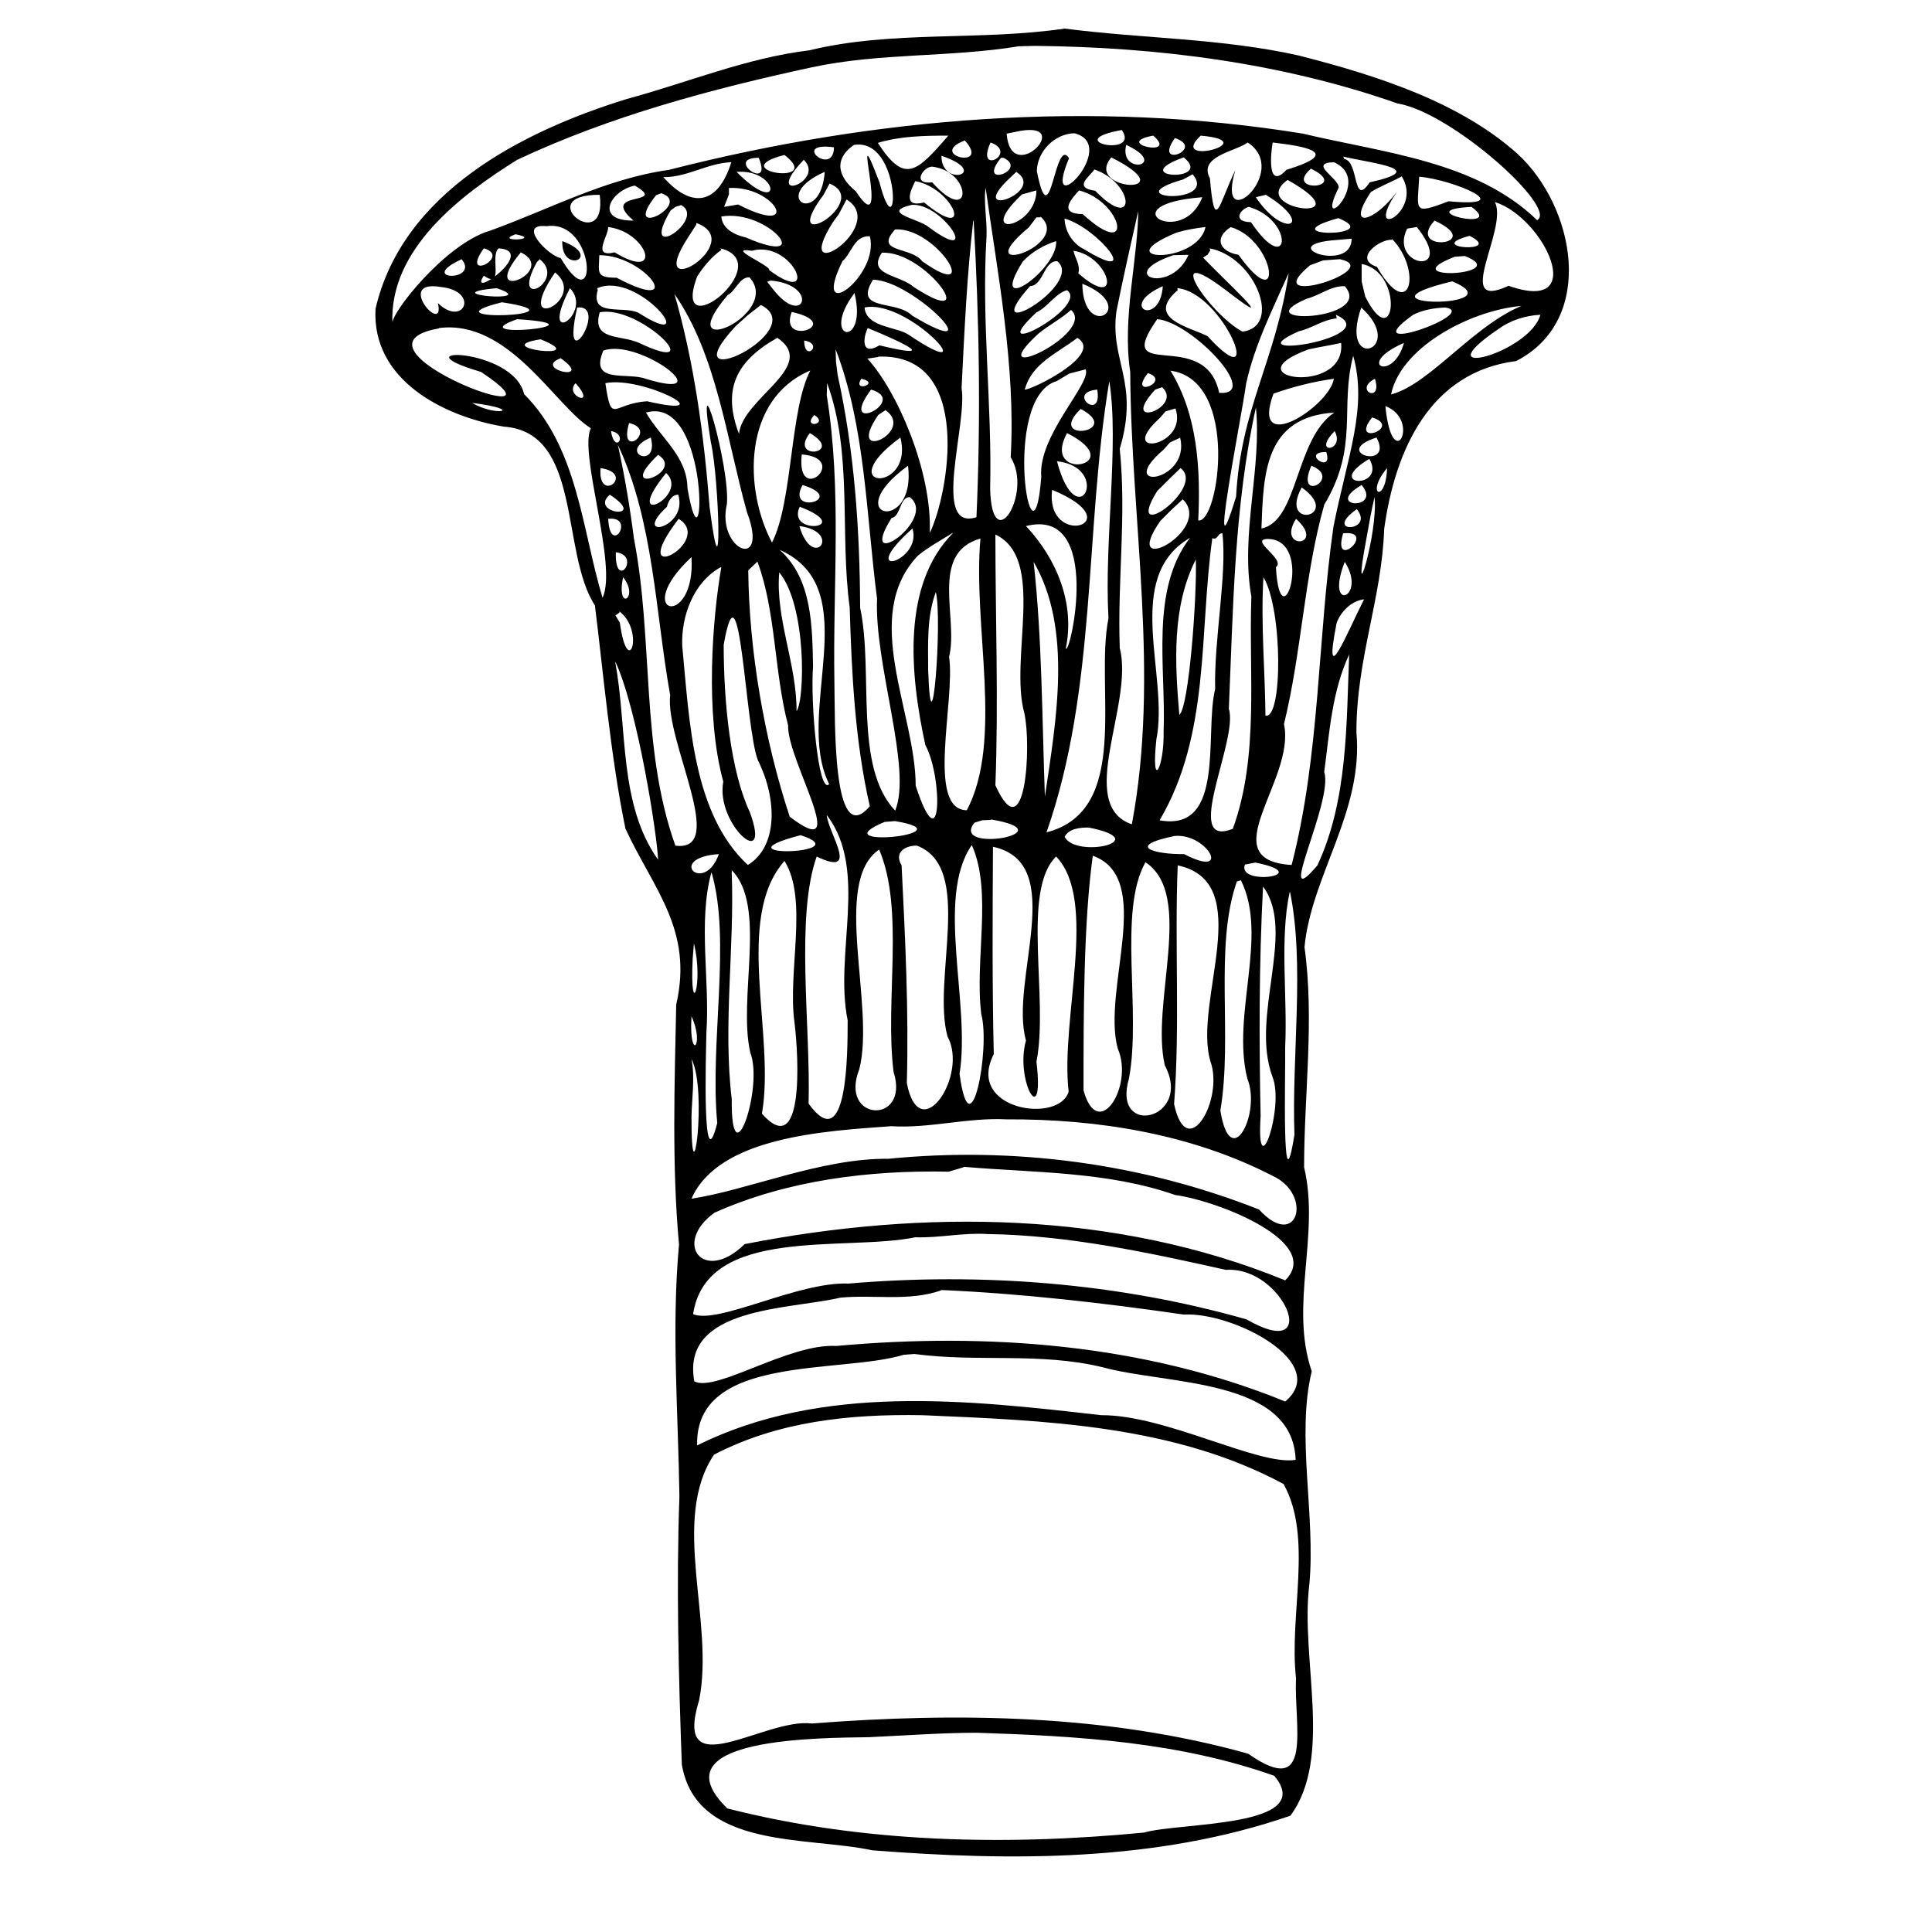 <?xml version="1.0" encoding="UTF-8" standalone="no"?>
<!-- Created with Inkscape (http://www.inkscape.org/) -->
<svg xmlns:dc="http://purl.org/dc/elements/1.1/" xmlns:cc="http://creativecommons.org/ns#" xmlns:rdf="http://www.w3.org/1999/02/22-rdf-syntax-ns#" xmlns:svg="http://www.w3.org/2000/svg" xmlns="http://www.w3.org/2000/svg" version="1.1" width="100%" height="100%" viewBox="0 0 48 48" id="svg2" xml:space="preserve">
<defs id="defs4" />
<path d="M 26.45,0.71 C 24.36,1.02 22.15,0.75 20.11,1.25 18.54,1.44 17.09,2.05 15.57,2.46 12.95,3.27 10.00,4.79 9.33,7.67 9.23,9.44 11.02,10.35 12.52,10.60 c 1.95,0.14 1.40,3.12 2.26,4.44 0.19,1.49 0.39,3.78 0.76,5.55 0.70,1.51 1.69,2.51 1.26,4.37 -0.04,1.99 -0.11,3.99 0.07,5.96 -0.19,2.07 -0.02,4.16 0.01,6.26 -0.08,2.21 -0.02,4.45 0.06,6.66 0.36,2.11 3.11,1.78 4.73,2.13 3.46,0.27 7.07,0.29 10.39,-0.86 1.07,-1.45 0.24,-3.90 0.47,-5.74 0.16,-1.73 -0.33,-3.69 0.06,-5.30 -0.56,-1.64 0.21,-3.40 -0.19,-5.07 0.00,-1.82 0.26,-3.66 0.01,-5.47 0.17,-1.78 1.47,-3.37 1.29,-5.34 -0.00,-1.84 0.63,-3.31 0.69,-5.05 0.27,-1.95 1.13,-3.90 3.28,-4.17 2.01,-1.04 1.45,-3.85 0.03,-5.15 C 36.27,2.54 34.23,1.88 32.27,1.38 30.36,0.95 28.38,0.96 26.45,0.71 z M 25.72,1.14 c 3.04,0.03 6.12,0.42 9.00,1.43 1.35,0.22 4.00,2.61 3.47,2.90 C 36.67,4.00 34.38,3.80 32.37,3.32 27.14,2.47 21.74,2.91 16.62,4.22 15.05,4.44 13.67,5.19 12.18,5.73 11.06,6.05 9.67,7.83 9.75,8.05 9.66,6.20 11.44,4.85 12.85,3.97 15.17,2.88 17.68,2.21 20.18,1.67 21.86,1.31 23.60,1.43 25.31,1.15 l 0.40,-0.01 z m 2.15,2.09 c 0.48,0.69 -1.56,0.28 0,0 z m -2.51,0.02 c 1.33,-0.22 -0.25,1.40 -0.35,0.07 l 0.35,-0.07 z m 1.33,0.06 c 1.17,0.29 -0.85,2.33 -0.13,0.62 -0.36,-0.57 -0.46,2.05 -0.80,0.32 0.01,-0.49 0.44,-0.93 0.94,-0.94 z m 3.14,0.06 c 1.62,0.14 -0.84,0.79 0,0 z m -6.27,0.00 c -0.78,0.90 -1.08,1.22 -1.75,0.18 0.56,-0.17 1.16,-0.18 1.75,-0.18 z m 5.09,0 c 0.66,0.56 -1.04,0.19 0,0 z m 0.54,0.06 c 0.78,0.26 -0.56,0.79 0,0 z m -5.22,0.06 c 0.67,0.74 -0.96,0.37 0,0 z m 0.64,0.05 c 0.71,0.26 -0.39,0.85 0,0 z m 6.39,0.00 c 1.09,0.72 -0.81,2.39 -0.31,0.69 -0.40,0.82 -0.51,1.62 -0.63,0.20 -0.30,-0.55 0.65,-0.67 0.94,-0.89 z m 0.62,0 c 0.94,0.11 1.67,0.27 0.34,0.68 -0.50,0.54 -0.38,-0.48 -0.34,-0.68 z m -10.40,0.06 c 1.21,-0.19 1.11,2.78 0.63,0.93 -0.80,-2.11 0.35,1.65 -0.59,0.22 -0.43,-0.35 -0.57,-0.79 -0.03,-1.16 z m 6.76,0 c 1.10,0.51 -0.19,0.78 0,0 z m -7.26,0.06 c -0.01,0.75 -1.10,-0.15 0,0 z m -1.23,0.19 c 1.02,0.79 -1.54,0.39 0,0 z m 3.90,0.02 c 1.26,0.43 -0.01,0.81 0,0 z m 9.98,0.02 c 0.77,0.18 2.15,0.31 0.66,0.64 C 33.60,5.17 33.77,4.01 33.40,3.95 z m -5.76,0.02 c 1.92,0.97 -0.71,0.85 0,0 z m 1.80,0.00 c 0.77,0.63 -1.47,0.52 0,0 z m -4.48,0.01 c 0.64,0.30 -0.69,0.78 -0.06,0.00 l 0.06,-0.00 z m -6.08,0.00 c 0.37,0.88 -0.88,-4.73e-4 0,0 z m 1.12,0.05 c 0.56,0.55 -1.07,1.12 0,0 z m -1.80,0.06 c -0.34,1.08 -1.00,1.15 -1.69,0.37 0.59,0.01 1.10,-0.35 1.69,-0.37 z m 14.97,0 c 1.02,0.45 -0.52,1.92 0.12,0.63 0.01,-0.23 -0.77,-0.61 -0.12,-0.63 z m -9.98,0.11 c 1.01,0.12 1.00,1.51 -0.00,0.39 -0.52,0.06 -0.22,-0.39 0.00,-0.39 z m 9.41,0.05 c 1.02,0.50 -0.71,0.62 0,0 z m -5.38,0.02 c 1.01,0.35 1.05,1.59 0.02,0.53 -0.56,-0.08 -0.14,-0.35 -0.02,-0.53 z m -8.89,0.06 c 1.07,-0.08 1.17,1.18 0,0 z m 2.19,0 c -0.10,1.40 -1.41,0.62 0,0 z m 4.76,0 c 0.77,0.50 -1.27,1.21 -0.18,0.17 l 0.18,-0.17 z m 4.38,0.06 c 0.66,0.78 -1.96,0.62 -0.24,0.13 l 0.24,-0.13 z m 5.20,0.06 c 0.54,0.88 -1.00,1.66 -0.12,0.37 -0.54,0.74 -1.30,0.98 -0.65,0.01 0.24,-0.15 0.52,-0.25 0.77,-0.39 z m 0.43,0 c 0.84,0.07 2.51,0.78 0.73,0.61 -0.91,0.35 -0.77,0.23 -0.73,-0.61 z m -3.27,0.08 c 2.00,1.12 -1.04,0.75 0,0 z m -9.25,0.03 c 0.97,0.18 1.48,1.57 0.22,0.53 -0.56,0.14 -0.32,-0.33 -0.22,-0.53 z m -2.13,0.06 c 1.09,0.45 -1.33,1.87 -0.15,0.28 l 0.15,-0.28 z m 3.87,0.05 c 0.30,2.18 0.76,4.49 0.63,6.75 0.56,0.89 -0.47,2.54 -0.51,0.78 0.05,-2.09 -0.22,-4.16 -0.09,-6.26 0.02,-0.40 -0.09,-0.94 -0.01,-1.27 z m -8.71,0.00 c 0.88,0.51 -0.92,0.11 -0.03,0.87 -0.99,0.01 -0.58,-0.74 0.03,-0.87 z m 2.34,0.06 c 1.16,-0.06 1.84,1.24 0.23,0.41 L 17.99,5.14 18.11,4.83 z m 7.64,0.06 c 0.00,0.94 -1.57,1.24 -0.36,0.10 l 0.36,-0.10 z m 1.06,0 c 1.09,0.29 1.39,1.78 0.09,0.59 -0.63,-0.01 -0.27,-0.39 -0.09,-0.59 z m -10.38,0.07 c 0.81,0.27 -1.04,1.20 -0.13,0.05 l 0.13,-0.05 z m 15.02,0.04 c 1.24,0.76 0.46,1.12 -0.25,0.06 l 0.25,-0.06 z m -16.55,0.00 c 0.20,1.55 -1.74,-0.01 0,0 z m 14.97,0.06 c -0.49,1.28 -2.35,0.18 0,0 z m -8.83,0.06 c 1.05,0.66 -1.44,2.28 -0.34,0.55 l 0.14,-0.19 0.19,-0.36 z m 16.10,0.06 c 1.22,0.38 2.37,2.80 0.34,2.08 -1.41,0.66 0.00,-1.41 -0.34,-2.08 z m -14.49,0.07 c 0.78,-0.06 1.77,1.55 0.42,0.55 -0.23,-0.20 -1.22,-0.36 -0.42,-0.55 z m -5.74,0.00 c 0.68,0.33 -1.07,1.52 -0.25,0.14 l 0.12,-0.09 0.13,-0.04 z m 11.37,0.04 c 0.01,1.26 -0.41,2.75 -0.20,4.11 0.02,3.74 0.74,7.52 0.04,11.24 -1.41,-0.49 0.06,-2.99 -0.30,-4.38 -0.06,-1.71 0.17,-3.26 -0.00,-4.95 0.50,-1.67 -0.26,-2.19 -0.08,-3.43 0.17,-0.85 0.38,-1.77 0.56,-2.57 z m 2.75,0.01 c 1.15,0.34 1.01,1.80 0.05,0.38 -0.49,-0.01 -0.25,-0.34 -0.05,-0.38 z m 5.53,0 c 0.87,0.64 -1.60,0.08 0,0 z M 25.85,5.38 C 26.67,6.10 23.98,6.97 25.56,5.65 l 0.19,-0.25 0.10,-0.00 z m -7.93,0.00 c 1.16,-0.20 2.39,1.29 0.61,0.52 -0.26,-0.06 -0.58,-0.20 -0.61,-0.52 z m 15.33,0.04 c 1.21,0.48 -1.77,0.49 0,0 z m -6.80,0.01 c 0.84,0.24 1.98,1.68 0.48,0.76 C 26.66,6.06 26.47,5.77 26.45,5.46 z m 9.19,0.05 c 1.32,0.61 -0.74,0.82 0,0 z m -11.45,0.00 c 0.14,2.45 0.18,4.92 0.07,7.37 -1.13,0.36 -0.22,-2.31 -0.37,-3.21 0.07,-1.38 0.13,-2.77 0.29,-4.16 z m -6.89,0.06 C 18.62,6.02 15.96,7.64 17.10,5.89 L 17.30,5.58 z M 13.58,5.62 C 14.81,5.44 14.88,8.03 13.93,6.41 13.64,6.37 12.82,5.54 13.58,5.62 z m 1.52,0.02 c 0.98,0.11 1.41,1.38 0.17,0.63 C 14.69,6.41 15.12,5.86 15.11,5.64 z m 14.85,0 c -0.20,0.94 -2.50,0.87 -0.72,0.14 0.23,-0.07 0.47,-0.11 0.72,-0.14 z m 0.62,0 C 31.69,5.96 31.92,7.93 30.77,6.33 30.33,6.26 30.13,5.93 30.58,5.64 z m 4.63,0 c 1.01,1.26 -0.71,0.99 -0.24,0.04 l 0.24,-0.04 z m -12.96,0.06 c 1.04,-0.06 2.20,1.87 0.67,0.79 -0.27,-0.37 -1.21,-0.20 -0.67,-0.79 z m -9.43,0.12 c 0.70,0.14 -0.57,0.20 0,0 z m 23.70,0.04 c 0.89,0.44 -1.18,0.31 0,0 z m -14.90,0.01 c 0.26,0.98 -1.49,2.27 -0.68,0.62 0.23,-0.20 0.29,-0.64 0.68,-0.62 z m 11.97,0.06 c 0.01,0.88 -2.03,0.14 -0.34,0.03 l 0.34,-0.03 z m 1.00,0 C 35.35,6.73 35.03,8.05 34.21,6.63 33.60,6.43 34.30,5.92 34.59,5.96 z m -20.61,0.06 c -0.03,0.85 1.04,0.39 0,0 z m 12.27,0 c 0.05,0.71 -1.73,1.94 -0.83,0.51 0.22,-0.24 0.52,-0.41 0.83,-0.51 z m -14.22,0.18 c 0.71,0.20 -0.61,0.86 0,0 z m 0.37,0 c 0.98,0.06 -0.79,1.31 -0.37,0.68 0.52,0.35 0.14,-0.50 0.37,-0.68 z m 5.51,0 C 19.36,6.54 16.64,8.70 17.32,6.87 17.48,6.62 17.68,6.38 17.92,6.21 z m 12.15,0 C 31.18,6.38 31.87,8.11 30.87,8.24 30.04,7.80 28.81,5.95 30.47,7.22 31.95,8.36 30.33,6.87 29.89,6.40 l 0.11,-0.07 0.07,-0.11 z m -11.37,0.06 c 1.02,-0.28 1.72,1.44 0.43,0.48 0.05,-0.11 -1.11,-0.58 -0.43,-0.48 z m 7.99,0.00 c 0.92,0.14 1.24,1.54 0.12,0.56 0.06,-0.20 -0.08,-0.37 -0.12,-0.56 z m -13.73,0.04 c 0.96,0.47 -1.11,1.33 0,0 z m 8.97,0.01 c 1.07,-0.07 2.54,1.99 0.79,0.85 -0.35,-0.31 -1.17,-0.29 -0.79,-0.85 z m 7.64,0 c -0.41,1.07 -1.90,0.57 -0.40,0.06 L 29.58,6.33 z m -14.66,0.06 c 1.16,-0.00 2.20,1.50 0.43,0.56 -0.53,0.00 -0.44,-0.13 -0.43,-0.56 z m 21.50,0.02 c 1.25,0.48 -1.85,0.64 -0.25,0.02 l 0.25,-0.02 z m -3.10,0.08 c 1.18,0.25 -2.11,1.28 -0.74,0.15 l 0.32,-0.12 0.41,-0.03 z m -19.88,0.00 c 0.68,0.54 -0.76,1.32 -0.07,0.07 l 0.07,-0.07 z m -1.94,0.00 c 0.46,0.57 -1.15,0.53 0,0 z m 14.80,0.05 c 0.69,0.58 -2.05,2.16 -0.68,0.62 0.34,-0.02 0.34,-0.64 0.68,-0.62 z m 7.56,0.07 c 1.06,0.19 0.84,2.30 0.09,0.81 l -0.09,-0.38 0.00,-0.43 z M 13.79,6.77 c 0.85,0.67 -1.11,1.62 0,0 z m 18.23,0 c -0.34,2.24 -1.19,3.36 -1.31,5.57 -0.74,2.41 0.13,-1.94 0.25,-2.81 0.21,-0.96 0.66,-1.85 1.06,-2.75 z M 18.62,6.89 C 19.46,7.81 16.61,9.05 18.08,7.33 18.28,7.23 18.37,6.88 18.62,6.89 z m 3.07,0.06 c 1.01,0.01 3.04,2.13 0.97,0.89 -0.39,-0.40 -1.47,-0.09 -0.97,-0.89 z m -2.54,0.02 c 1.22,0.11 0.82,1.20 0.06,0.22 l -0.15,-0.19 0.09,-0.03 z m 16.93,0.02 c 1.66,0.69 -2.75,0.66 0,0 z m -9.19,0.06 c 1.45,0.58 0.02,1.47 0,0 z m 2.00,0.06 c -0.07,1.04 -1.15,0.51 0,0 z m 4.52,0 c 0.76,0.86 -2.54,0.99 -0.94,0.31 0.32,-0.08 0.59,-0.32 0.94,-0.31 z m -22.46,0.02 c 0.98,0.10 0.57,1.02 -0.07,0.40 0.19,0.85 -1.10,-0.60 0.07,-0.40 z m 3.21,0.03 c 0.60,0.62 -0.81,1.56 0,0 z m 0.68,0 C 15.87,6.71 17.49,8.81 15.86,7.77 15.48,7.59 14.66,7.88 14.85,7.21 z m 14.41,0 c 1.14,0.10 2.24,2.82 0.75,1.19 C 29.53,8.12 28.45,7.90 29.26,7.21 z m -16.91,0.00 c 1.15,0.38 -1.65,0.15 0,0 z m 14.17,0.05 c 0.58,0.41 -2.15,1.85 -0.76,0.55 0.27,-0.12 0.48,-0.48 0.76,-0.55 z m -9.77,0.07 c 1.07,1.52 1.31,3.63 1.82,5.45 0.56,1.49 -0.77,0.94 -0.50,-0.21 0.08,-0.93 -0.79,-3.92 -0.40,-1.54 0.21,0.92 0.30,4.21 -0.03,1.62 -0.14,-1.79 -0.38,-3.59 -0.88,-5.32 z m 4.49,0 c 0.34,1.40 -0.89,1.18 0,0 z m -8.76,0.23 c 2.27,0.34 -2.05,0.51 0,0 z m 25.55,0.01 C 36.71,7.93 35.57,9.54 34.56,9.80 34.82,8.54 36.78,7.59 38.04,7.59 z m -19.11,0.06 c 1.28,0.65 -2.34,2.36 -0.63,0.52 l 0.30,-0.27 0.32,-0.25 z m -4.57,0.06 c 0.81,-0.09 -0.43,1.89 0,0 z m 7.14,0 c 1.10,-0.23 3.09,2.02 1.10,0.68 C 22.29,8.12 21.60,8.14 21.49,7.71 z m 12.34,0 c 1.16,1.05 -0.57,1.64 0,0 z m 2.09,0 c 0.89,0.14 -2.34,1.28 -0.80,0.18 0.24,-0.12 0.52,-0.17 0.80,-0.18 z m -9.30,0.06 c 0.66,0.58 -2.32,1.97 -0.80,0.58 0.25,-0.20 0.55,-0.36 0.80,-0.58 z m -6.94,0.05 c 1.35,0.30 -0.34,0.89 0,0 z m -4.77,0.01 c 0.99,-0.20 2.79,1.62 0.98,0.76 -0.46,-0.21 -1.19,-0.05 -0.98,-0.76 z m 23.37,0.06 c -0.26,0.96 -2.96,1.66 -1.05,0.36 0.30,-0.22 0.67,-0.34 1.05,-0.36 z m -5.08,0.00 C 34.46,8.39 30.55,8.99 32.27,8.23 32.59,8.16 32.87,7.94 33.21,7.91 z m -4.44,0.11 c 0.84,0.06 2.61,1.91 1.54,1.83 -0.35,-1.67 -2.68,-0.20 -1.54,-1.83 z m -15.90,0.00 c 2.36,0.15 -1.50,0.52 0,0 z M 21.56,8.15 C 22.48,8.53 23.34,8.94 21.85,8.58 21.36,8.87 21.46,8.34 21.56,8.15 z m -10.65,0.00 c 1.74,-0.22 2.88,1.94 3.77,2.49 -0.31,0.60 0.67,3.42 0.29,4.21 C 14.46,13.17 14.36,11.13 13.02,9.79 12.76,8.62 9.77,8.60 11.95,9.24 14.48,10.92 8.28,8.63 10.90,8.16 z m 8.40,0.24 C 20.35,9.10 18.45,9.88 18.36,10.78 17.95,9.70 18.26,8.99 19.30,8.40 z m 7.45,0 C 27.52,8.84 25.26,9.86 25.47,9.65 25.64,9.03 26.29,8.76 26.76,8.40 z M 13.43,8.43 c 1.35,0.54 -1.36,0.21 0,0 z m 6.55,0.03 c 0.50,0.08 -0.00,0.56 0,0 z m 13.34,0.06 c 0.13,1.33 -2.78,0.88 -0.81,0.16 0.27,-0.06 0.54,-0.10 0.81,-0.16 z m 1.56,0 c -0.27,0.99 -1.24,0.54 0,0 z M 20.75,8.65 c 0.75,1.92 0.77,4.15 1.04,6.22 -0.07,1.65 0.88,4.23 0.45,5.27 -1.04,-1.10 -0.53,-3.44 -0.87,-5.04 -0.01,-1.96 -0.14,-3.88 -0.56,-5.79 l -0.04,-0.32 -0.01,-0.33 z m -5.76,0.06 c 0.91,-0.32 2.97,1.29 1.05,0.70 -0.45,-0.17 -1.41,0.14 -1.05,-0.70 z M 33.62,8.84 c 0.36,1.28 -0.14,2.49 -0.49,4.24 -0.40,2.79 -0.33,5.66 -1.04,8.41 -2.01,-0.12 0.11,-2.11 -0.19,-3.50 0.44,-1.79 0.50,-3.67 1.00,-5.45 0.87,-1.45 0.38,-2.41 0.72,-3.70 z M 21.82,8.86 c 2.39,-0.09 1.74,3.45 1.28,4.38 0.06,-1.54 -0.82,-3.54 -1.55,-4.33 l 0.27,-0.04 z m -7.89,0.04 c 0.87,0.62 -0.72,0.27 0,0 z m 13.04,0.27 c 0.17,0.34 -1.19,1.64 -1.10,2.68 -0.21,2.71 -1.02,-1.97 0.38,-2.38 l 0.32,-0.19 0.39,-0.10 z m -6.84,0.04 C 19.62,10.19 19.70,12.46 19.18,13.48 18.47,12.14 18.46,9.92 20.12,9.21 z m 8.95,0 c 1.73,0.23 1.20,3.81 0.69,3.72 0.06,-1.25 -0.01,-2.62 -0.69,-3.72 z m -0.56,0.06 c 0.61,0.20 -0.52,0.66 0,0 z M 21.40,9.41 c 0.50,0.11 -0.24,0.36 0,0 z m 11.74,0 c -0.11,0.69 -2.09,1.96 -1.50,0.37 0.48,-0.17 0.99,-0.30 1.50,-0.37 z m 1.02,0 c 0.20,0.64 -0.55,0.28 0,0 z m -6.60,0.06 c 0.25,1.57 -0.13,3.99 -0.02,5.89 -0.35,1.74 0.59,4.77 -1.54,5.32 1.26,-3.60 0.94,-7.49 1.56,-11.21 z M 14.30,9.52 c 0.56,0.63 -0.30,0.32 0,0 z m 0.74,0.00 c 0.92,-0.19 2.99,0.90 1.04,0.45 -0.87,0.05 -0.88,0.61 -1.04,-0.45 z m 5.51,0 c 0.64,1.74 0.31,3.73 0.56,5.57 0.05,1.65 0.13,3.32 0.50,4.94 -0.94,1.11 -0.86,-2.17 -0.88,-3.10 -0.04,-2.37 0.19,-4.76 -0.19,-7.11 l 0.01,-0.30 z m 8.32,0.10 c 0.56,0.50 -1.11,1.09 -0.17,0.06 l 0.17,-0.06 z m -7.23,0.06 c 0.97,0.27 -0.87,1.18 0,0 z m 5.62,0.00 c 0.14,0.82 -0.79,0.07 0,0 z M 11.73,10.01 c 1.34,0.17 0.61,0.36 0,0 z m 19.47,0.08 c 0.16,1.54 -0.39,3.17 -0.11,4.73 -0.07,1.91 0.20,3.95 -0.46,5.77 -1.29,0.52 0.15,-2.21 -0.10,-2.98 0.11,-2.52 0.13,-5.04 0.68,-7.52 z m 3.22,0.00 c 0.90,0.34 0.17,1.76 0,0 z m -5.22,0.05 c 0.35,0.96 -1.50,1.26 -0.39,0.25 l 0.15,-0.17 0.24,-0.07 z m -2.35,0.02 c 1.09,0.58 -0.89,0.86 0,0 z m -4.85,0.03 c 0.77,0.54 -1.03,1.36 -0.18,0.12 l 0.18,-0.12 z m -5.95,0.06 c 1.64,-0.47 1.46,4.39 1.03,1.88 -0.01,-0.80 -0.66,-1.24 -1.03,-1.88 z m 17.10,0 c -0.98,0.66 -0.89,2.70 -1.81,2.88 0.05,-1.35 0.07,-2.77 1.81,-2.88 z m -12.92,0.06 c 0.38,0.24 -0.32,0.35 0,0 z m 13.86,0.06 c 0.78,0.25 -0.58,0.74 0,0 z M 15.63,10.51 c 0.74,0.17 -0.28,0.94 0,0 z m -0.45,0.20 c 0.45,0.08 0.09,0.60 0,0 z m 17.98,0 c 0.27,0.51 -0.59,0.60 0,0 z m -13.04,0.05 c 0.89,0.52 -0.54,0.70 0,0 z m 6.39,0.00 c 1.60,0.81 -0.67,1.24 0,0 z m 7.69,0.11 c 0.44,0.83 -1.16,0.37 0,0 z m -18.03,0.00 c 0.21,0.83 -0.87,0.37 0,0 z m 6.20,0 c 0.35,1.40 -1.77,1.30 0,0 z m 6.95,0 c 0.27,1.11 -1.65,1.36 -0.41,0.30 l 0.16,-0.18 0.24,-0.11 z m -13.97,0.18 c 0.89,1.89 0.93,4.15 1.30,6.22 -0.13,1.15 1.45,3.91 0.13,3.74 -0.87,-2.43 -0.54,-5.11 -1.03,-7.63 -0.10,-0.78 -0.23,-1.56 -0.40,-2.33 z m 17.60,0.18 c 0.19,0.58 -0.66,-0.00 0,0 z m -13.03,0.06 c 1.22,0.10 -0.15,1.31 0,0 z m -3.57,0.01 c 0.71,0.44 -1.13,1.08 0,0 z m 17.67,0.10 c 0.44,0.76 -1.17,0.70 0,0 z m -7.76,0.06 c 1.38,0.15 0.51,1.91 0,0 z m 6.32,0.11 c 0.79,0.31 -0.42,0.96 0,0 z m -10.02,0.00 c 0.21,1.72 -1.77,1.29 0,0 z m -7.64,0.06 c 0.89,0.13 -0.07,0.92 0,0 z m 14.41,0 c 0.66,0.49 -1.45,1.97 -0.58,0.57 l 0.30,-0.30 0.27,-0.26 z m 5.13,0 c -0.02,0.89 -0.56,0.68 0,0 z m -17.91,0.12 c 0.61,0.57 -1.17,1.45 0,0 z m 17.28,0.30 c 0.53,0.64 -0.98,0.57 0,0 z m -13.89,0.00 c 1.14,0.35 -0.43,0.77 0,0 z m 12.40,0.06 c 1.03,0.73 -0.58,1.07 0,0 z m -6.20,0.06 c 2.04,0.84 -0.18,1.49 0,0 z m -10.99,0.12 c 0.99,0.65 -0.54,0.47 0,0 z m 1.70,0 c 0.26,0.84 -1.19,1.15 -0.28,0.30 0.03,-0.13 0.12,-0.30 0.28,-0.30 z m 5.75,0.06 c 0.73,0.54 -1.35,1.96 -0.45,0.52 0.23,-0.04 0.20,-0.52 0.45,-0.52 z m 11.55,0.00 c 0.10,0.89 -0.60,3.14 -0.20,1.02 0.06,-0.34 0.12,-0.68 0.20,-1.02 z m -4.76,0.06 c 0.77,0.76 -1.60,2.02 -0.56,0.53 l 0.27,-0.27 0.28,-0.26 z m -9.52,0.18 c 1.41,0.54 -0.35,0.73 0,0 z m 13.84,0.06 c 0.46,0.57 -0.88,0.62 0,0 z m -1.51,0.24 c 0.77,0.70 -0.50,0.79 0,0 z m -17.09,0.00 c 0.70,-0.08 0.05,0.97 0,0 z m 1.75,0 c 0.92,0.56 -1.37,1.80 0,0 z m 3.00,0.18 c 1.09,0.14 0.34,1.14 0,0 z m 5.63,0 c 1.93,-0.49 1.09,3.25 0.99,3.04 0.23,-1.11 -0.22,-2.22 -0.99,-3.04 z m -2.82,0.06 c 0.26,0.83 -1.46,1.31 0,0 z m 1.00,0.12 c -1.26,1.28 -1.07,3.47 -0.68,5.26 0.44,0.81 0.41,3.00 -0.24,1.01 0.00,-1.82 -1.38,-4.21 0.06,-5.72 0.26,-0.21 0.57,-0.38 0.86,-0.56 z m 6.70,0 c 0.12,1.01 -0.21,2.63 -0.18,3.87 -0.27,1.09 0.27,3.56 -1.38,3.26 1.26,-2.14 0.98,-4.65 1.31,-7.01 0.13,0.06 0.13,-0.12 0.24,-0.12 z m 3.00,0 c 0.87,-0.09 -0.29,0.98 0,0 z m -8.64,0.03 c 1.27,0.60 0.34,3.06 0.72,4.44 0.18,0.81 0.03,3.45 -0.72,1.79 0.08,-2.06 -0.00,-4.23 -0.00,-6.24 z m -0.37,0.09 c -0.20,2.17 0.58,5.02 -0.34,6.76 -1.02,-0.01 -0.28,-2.74 -0.44,-3.81 0.24,-0.96 -0.50,-2.58 0.78,-2.94 z m 5.20,0 c -0.99,1.30 -0.59,3.21 -0.65,4.79 0.02,0.93 -0.32,1.52 -0.18,0.21 0.32,-1.60 -0.85,-4.03 0.84,-5.01 z m 1.94,0.02 c 1.17,0.02 0.31,2.66 0.20,0.70 0.26,-0.19 -0.69,-0.69 -0.20,-0.70 z M 19.37,13.66 c 2.18,0.97 0.34,4.04 1.23,5.82 -0.27,0.29 -0.47,-2.06 -0.40,-2.92 -0.02,-0.99 -0.02,-2.17 -0.82,-2.89 z m -4.07,0.06 c 0.65,0.08 -0.03,0.99 0,0 z m 1.88,0.12 c 0.11,1.81 -1.54,1.44 0,0 z m 12.53,0.06 c 0.03,0.93 -0.17,3.67 -0.41,3.86 -0.11,-1.28 -0.19,-2.68 0.41,-3.86 z m -4.03,0.06 c 0.97,1.66 0.56,3.94 0.28,5.83 -0.07,-1.93 -0.07,-3.94 -0.28,-5.83 z m -6.86,0.00 c 0.46,1.23 0.41,2.73 0.76,4.06 -0.03,0.87 1.62,3.48 0.04,2.27 -0.64,-1.94 -1.01,-4.15 -1.03,-6.12 l 0.22,-0.21 z m 14.59,0 c 0.57,0.89 -0.51,1.30 0,0 z M 17.92,14.10 c -0.22,1.26 -0.41,3.65 0.05,5.32 -0.20,1.06 1.22,2.28 0.66,0.76 -0.48,-1.02 -0.65,-2.72 -0.65,-4.16 0.41,-2.33 0.53,2.05 0.85,2.87 0.49,0.98 0.49,2.15 -0.25,2.60 -1.37,-1.27 -1.45,-3.57 -1.63,-5.44 -0.03,-0.74 0.28,-1.59 0.96,-1.96 z m 1.44,0.12 c 0.68,0.83 0.64,3.15 0.43,3.45 0.01,-1.16 -0.53,-2.31 -0.43,-3.45 z m -3.88,0.12 c 0.42,0.52 -0.18,0.88 0,0 z m 15.91,0 c 0.48,0.80 0.48,3.54 0.05,3.44 -0.01,-1.14 -0.12,-2.29 -0.05,-3.44 z m -8.14,0.37 c 0.17,0.67 -0.11,4.28 -0.19,1.94 0.00,-0.64 -0.04,-1.32 0.19,-1.94 z m 10.64,0.18 c -0.40,0.78 -1.04,2.39 -0.68,0.58 0.11,-0.28 0.36,-0.54 0.68,-0.58 z m -18.50,0.30 c 0.64,0.49 0.21,1.74 0.01,0.28 L 15.29,15.29 15.39,15.22 z m 18.13,1.07 c -0.07,1.70 -0.03,3.62 -0.79,5.24 -1.10,1.30 0.41,-1.60 0.17,-2.32 0.13,-0.98 0.19,-2.00 0.62,-2.92 z m -18.23,0.18 c 0.56,1.22 1.04,4.33 1.06,4.92 C 15.37,19.98 15.59,18.11 15.29,16.48 z m 5.26,3.82 c 1.03,1.37 0.17,3.42 0.51,5.09 0.00,0.87 -0.01,3.40 -0.97,2.07 0.05,-1.95 -0.33,-4.63 0.20,-6.14 1.08,0.52 0.31,-0.54 0.25,-1.02 z m 4.08,0.10 c 1.93,0.33 -1.04,0.86 -0.42,0.08 l 0.19,-0.06 0.22,-0.01 z m -2.39,0.04 c 1.90,0.32 -1.92,0.71 -0.26,0.02 l 0.26,-0.02 z m 4.81,0.16 c 1.66,0.33 -0.32,0.78 -0.60,0.23 0.11,-0.21 0.39,-0.23 0.60,-0.23 z m -7.16,0.19 c 1.50,0.48 -2.22,0.58 0,0 z m 9.29,0.02 c 0.81,-0.08 1.45,1.08 0.24,0.45 -0.71,0.01 -1.49,-0.19 -0.24,-0.45 z m -6.40,0.24 c 1.43,0.54 0.37,3.30 0.76,4.74 0.53,0.96 -0.69,2.79 -1.01,1.16 0.05,-1.80 -0.04,-3.60 -0.13,-5.41 -0.21,-0.35 0.14,-0.50 0.38,-0.49 z m 1.37,0 c 0.51,1.15 0.06,2.84 0.23,4.19 0.23,0.85 -0.27,3.50 -0.54,1.48 0.28,-1.76 -0.60,-4.36 0.30,-5.68 z m 0.53,0.03 c 1.87,0.41 0.39,3.33 0.81,4.81 -0.28,1.00 0.47,2.28 0.26,0.53 0.31,-1.56 -0.38,-4.26 0.49,-5.10 1.05,1.10 0.10,4.03 0.31,5.84 -0.23,0.81 -2.57,0.46 -1.86,-0.93 -0.04,-1.71 -0.03,-3.43 -0.02,-5.15 z m -2.84,0.06 c 0.64,1.50 0.14,3.75 0.36,5.53 0.42,1.32 -1.37,1.25 -0.85,-0.07 0.40,-1.58 -0.69,-4.65 0.49,-5.45 z m -3.98,0.12 c -0.37,1.03 -1.33,0.09 0,0 z m 9.29,0.04 c 1.55,0.56 0.22,3.32 0.62,4.79 0.41,0.93 -0.49,2.35 -0.85,1.04 0.00,-1.89 -0.00,-4.16 0.23,-5.83 z m -7.66,0.13 c 0.60,0.96 0.07,2.75 0.25,4.02 0.11,0.90 0.23,3.43 -0.81,2.26 0.34,-1.96 -0.70,-4.85 0.56,-6.28 z m 11.70,0.04 c 1.53,0.31 -0.47,0.60 -0.26,0.05 l 0.26,-0.05 z m -2.72,0.00 c 1.21,0.82 0.11,3.50 0.47,5.04 0.71,1.34 -1.33,1.82 -0.89,0.32 0.31,-1.67 -0.28,-4.15 0.41,-5.37 z m 0.79,0.07 c 1.97,0.42 0.38,3.37 0.81,4.86 0.35,0.95 -0.58,2.57 -0.90,1.07 0.15,-1.97 0.01,-3.95 0.09,-5.93 z m -11.08,0.12 c 0.88,0.89 0.15,3.15 0.46,4.53 0.34,0.87 -0.48,3.23 -0.46,1.16 -0.22,-1.84 0.07,-3.75 0,-5.62 l 0,-0.07 z m -0.50,0.06 c 0.49,1.69 -0.05,4.22 0.14,6.22 -0.38,1.51 -0.28,-1.68 -0.27,-2.24 0.09,-1.30 -0.21,-2.74 0.12,-3.97 z m 13.15,0.19 c 0.69,1.39 -0.24,3.33 0.16,4.93 0.35,0.85 -0.42,2.37 -0.67,0.79 0.31,-1.84 -0.16,-4.07 0.41,-5.69 l 0.10,-0.03 z m 0.56,0.17 c 0.81,1.12 -0.33,3.20 0.22,4.70 0.32,0.77 -0.41,2.82 -0.29,0.99 -0.04,-1.90 -0.04,-3.80 0.06,-5.70 z m 0.66,0.12 c 0.37,1.79 0.04,4.06 0.11,6.03 -0.32,2.01 -0.22,-1.53 -0.23,-2.18 0.06,-1.25 -0.14,-2.66 0.11,-3.84 z M 17.24,23.44 c 0.25,1.01 -0.11,1.98 -0.03,0.37 l 0.03,-0.37 z m -0.06,1.81 c 0.34,0.74 -0.07,1.15 0,0 z m 0,1.06 c 0.41,0.80 -0.01,3.76 0.00,1.42 0.01,-0.47 0.09,-0.95 -0.00,-1.42 z m 7.83,1.50 c 2.26,-0.01 4.58,0.36 6.60,1.40 1.03,0.47 0.62,1.88 -0.33,0.84 -2.91,-1.15 -6.09,-1.57 -9.21,-1.26 -1.67,-0.02 -3.52,0.79 -4.89,0.99 0.68,-1.54 3.32,-1.68 4.96,-1.80 0.96,0.06 1.90,-0.22 2.87,-0.17 z m -1.06,1.18 c 1.75,0.15 3.56,0.11 5.25,0.70 1.09,0.15 3.68,1.18 2.73,2.12 -4.22,-1.73 -9.00,-1.77 -13.43,-0.90 -1.02,1.00 -1.80,-0.02 -0.75,-0.78 1.81,-0.81 3.85,-1.06 5.82,-1.02 l 0.37,-0.11 z m 0.60,1.67 c 2.00,0.03 3.98,0.46 5.91,0.89 1.44,-0.10 2.42,2.33 0.51,1.23 -3.19,-0.91 -6.59,-1.17 -9.89,-0.89 -1.26,-0.05 -3.23,1.02 -3.86,0.76 0.33,-2.21 3.77,-1.55 5.52,-1.91 0.60,0.02 1.19,-0.12 1.80,-0.08 z m -1.16,1.39 c 2.01,0.09 4.01,0.32 6.02,0.61 1.22,-0.07 3.67,1.20 2.52,2.16 -3.50,-1.43 -7.41,-1.72 -11.15,-1.38 -1.18,-0.07 -2.99,1.16 -3.53,0.88 -0.34,-1.86 2.36,-1.78 3.63,-2.08 0.83,-0.08 1.70,0.10 2.50,-0.18 z m -0.67,1.59 c 1.57,0.21 3.11,-0.05 4.68,0.33 1.59,0.44 4.72,0.26 4.79,2.30 -0.93,0.15 -3.23,-1.12 -4.83,-1.11 -3.33,-0.38 -6.93,-0.79 -10.04,0.75 -0.06,-2.27 3.55,-1.77 5.13,-2.25 l 0.26,-0.02 z m 0.19,1.52 c 3.03,0.13 6.25,0.24 8.98,1.71 0.74,1.33 0.13,3.25 0.31,4.83 -0.06,1.17 0.46,3.03 -1.19,1.87 -3.50,-0.98 -7.23,-1.03 -10.84,-0.75 -1.17,-0.15 -3.47,1.60 -2.80,-0.58 0.39,-1.96 -0.72,-4.47 0.37,-6.10 1.60,-0.83 3.37,-1.01 5.16,-0.98 z m 1.37,7.89 c 2.48,0.08 5.02,0.23 7.38,1.07 1.07,1.29 -2.35,1.15 -3.24,1.41 -3.44,0.33 -6.98,0.26 -10.35,-0.60 -1.82,-1.78 2.39,-1.75 3.52,-1.77 0.89,-0.04 1.79,-0.11 2.69,-0.11 z" />
</svg>
